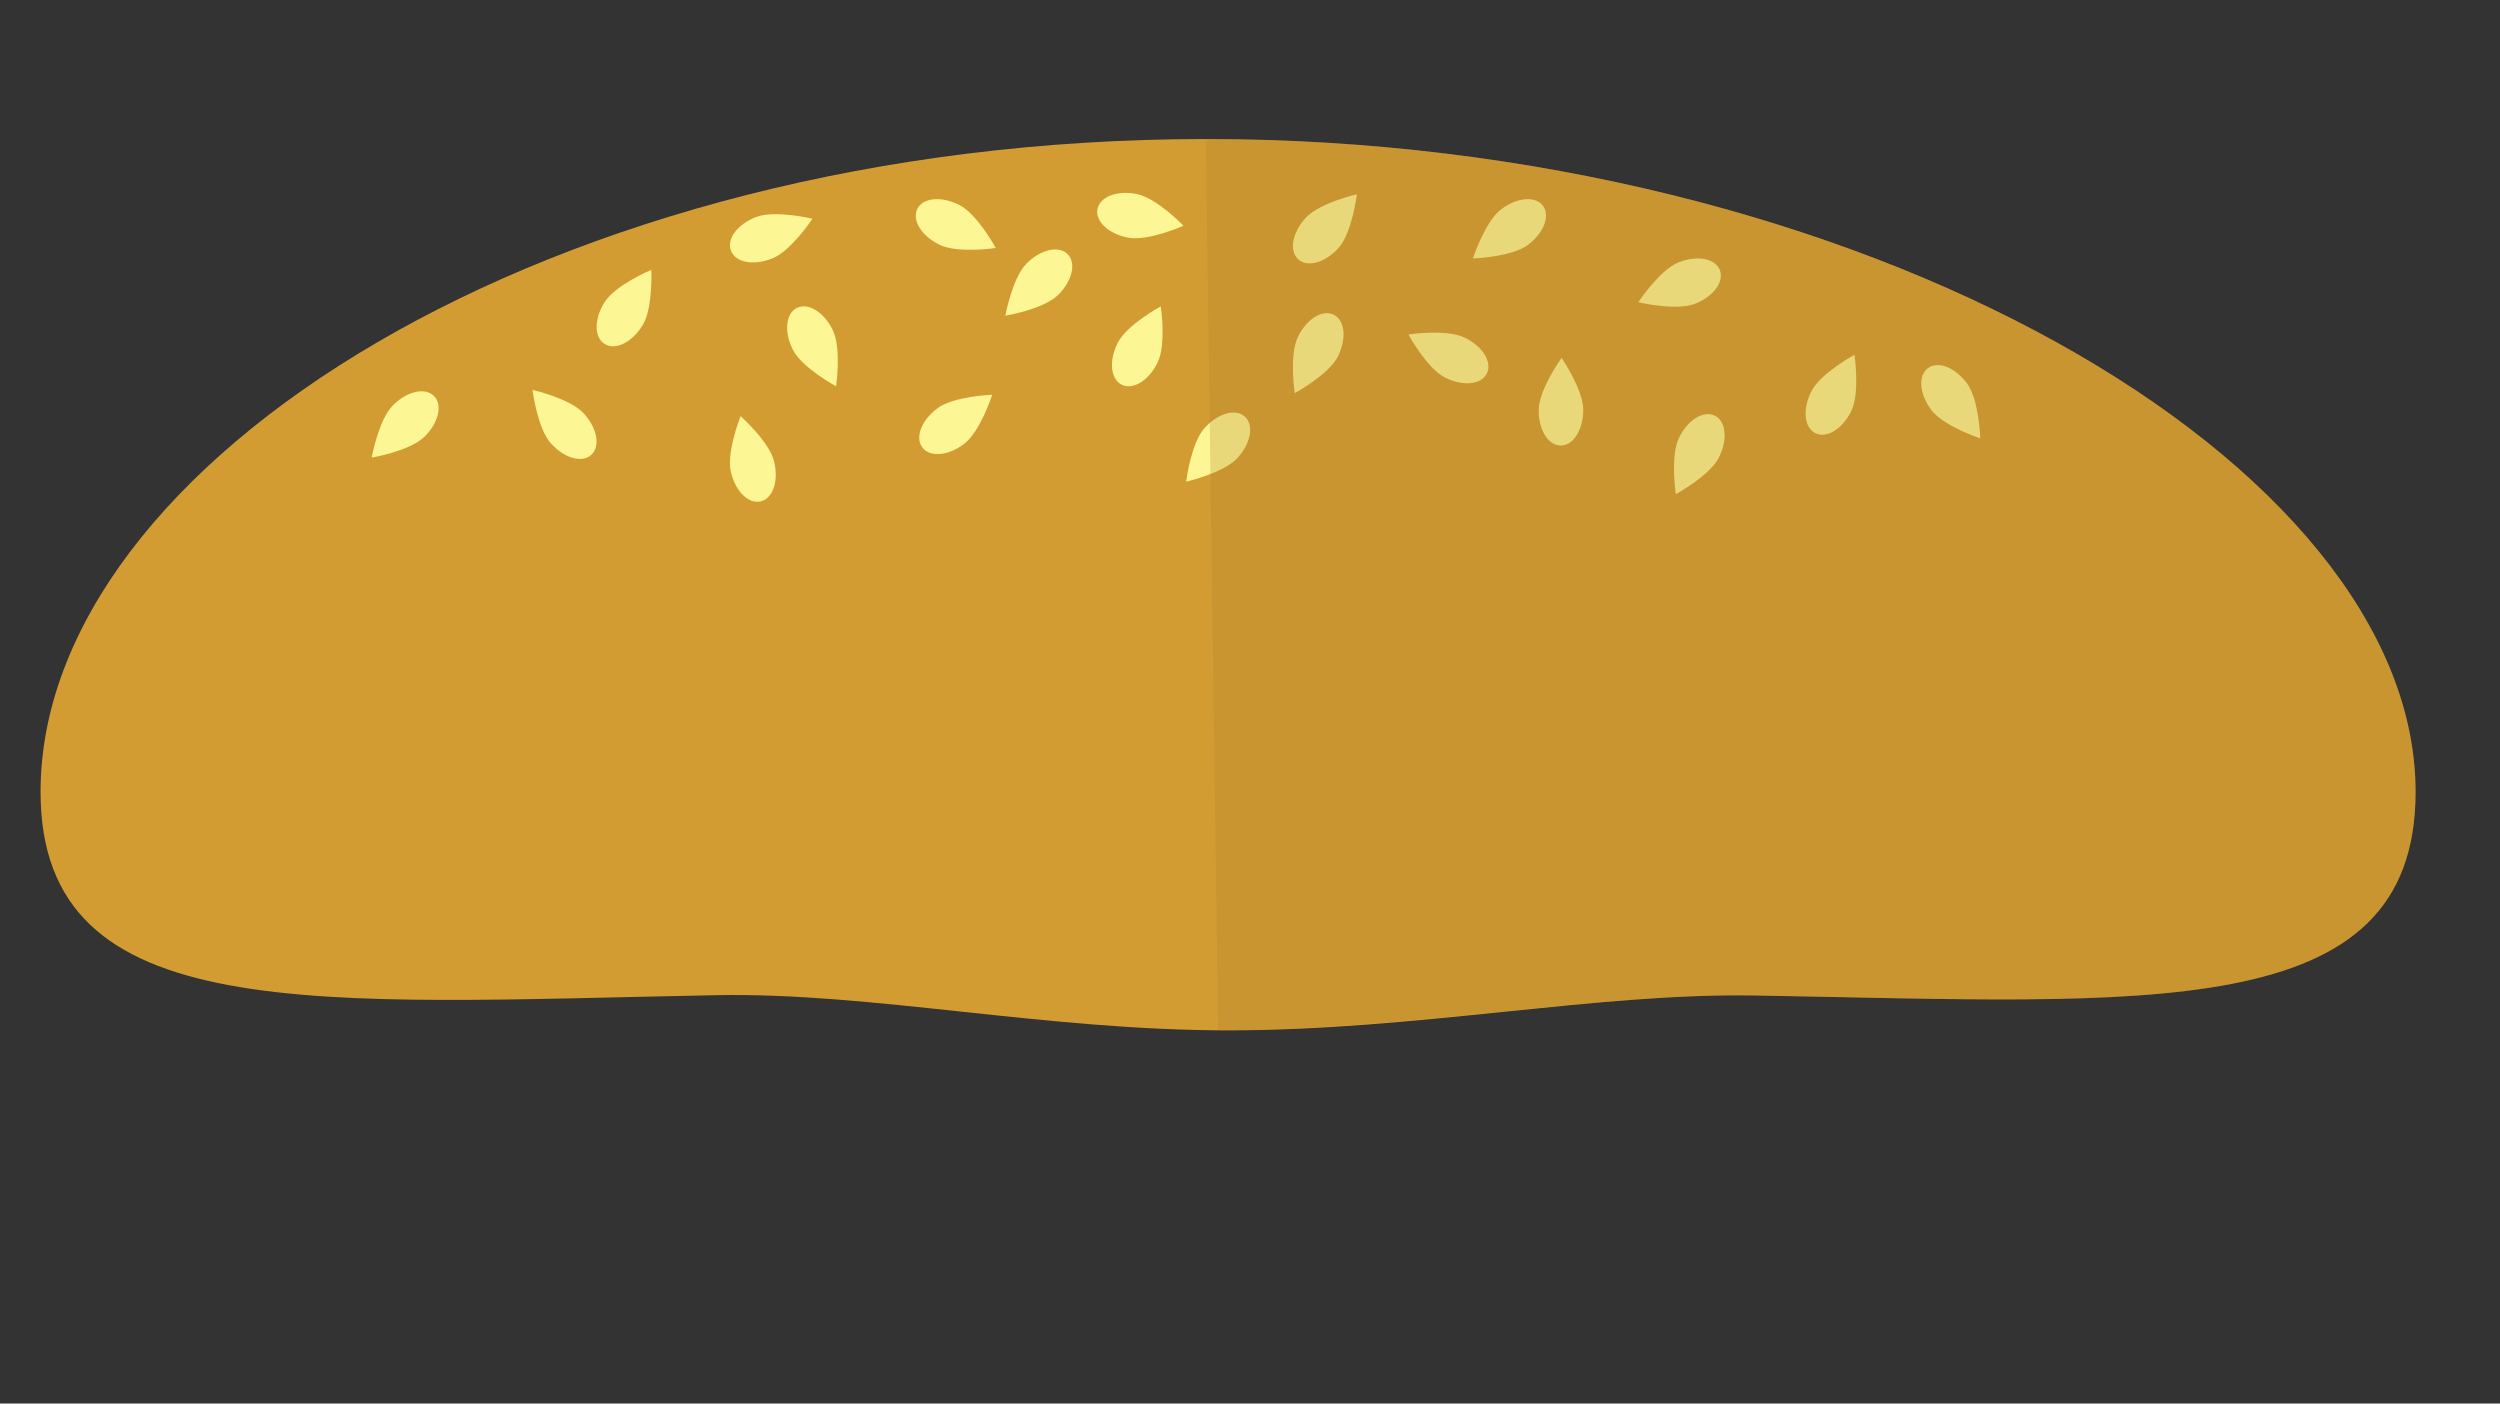 <?xml version="1.0" encoding="UTF-8" standalone="no"?>
<svg
   xmlns:dc="http://purl.org/dc/elements/1.1/"
   xmlns:cc="http://creativecommons.org/ns#"
   xmlns:rdf="http://www.w3.org/1999/02/22-rdf-syntax-ns#"
   xmlns:svg="http://www.w3.org/2000/svg"
   xmlns="http://www.w3.org/2000/svg"
   viewBox="0 0 71.25 40"
   height="40"
   width="71.25"
   xml:space="preserve"
   version="1.1"
   id="svg2"><rect x="0" y="0" width="71.25" height="40" fill="#333333" stroke="none"/><defs
     id="defs6"><clipPath
       id="clipPath16"
       clipPathUnits="userSpaceOnUse"><path
         id="path18"
         d="M 0,32 57,32 57,0 0,0 0,32 Z" /></clipPath><clipPath
       id="clipPath112"
       clipPathUnits="userSpaceOnUse"><path
         id="path114"
         d="m 27.493,28.83 27.582,0 0,-20.321 -27.582,0 0,20.321 z" /></clipPath></defs><g
     transform="matrix(1.25,0,0,-1.25,0,40)"
     id="g10"><g
       id="g12"><g
         clip-path="url(#clipPath16)"
         id="g14"><g
           transform="translate(55.075,13.945)"
           id="g20"><path
             id="path22"
             style="fill:#d29c33;fill-opacity:1;fill-rule:nonzero;stroke:none"
             d="m 0,0 c 0,-5.324 -6.131,-4.796 -15.052,-4.642 -3.622,0.063 -7.705,-0.795 -12.023,-0.795 -4.177,0 -8.134,0.869 -11.667,0.802 -9.113,-0.174 -15.408,-0.76 -15.408,4.635 0,7.487 11.614,14.885 26.567,14.885 C -12.63,14.885 0,7.487 0,0" /></g><g
           transform="translate(17.233,27.05)"
           id="g24"><path
             id="path26"
             style="fill:#fcf695;fill-opacity:1;fill-rule:nonzero;stroke:none"
             d="m 0,0 c -0.433,-0.17 -0.67,-0.508 -0.567,-0.769 0.102,-0.261 0.506,-0.346 0.939,-0.175 0.433,0.171 0.919,0.907 0.919,0.907 0,0 -0.858,0.207 -1.291,0.037" /></g><g
           transform="translate(21.867,27.33)"
           id="g28"><path
             id="path30"
             style="fill:#fcf695;fill-opacity:1;fill-rule:nonzero;stroke:none"
             d="m 0,0 c -0.416,0.208 -0.826,0.158 -0.951,-0.092 -0.125,-0.251 0.082,-0.608 0.498,-0.816 0.416,-0.208 1.289,-0.076 1.289,-0.076 0,0 -0.419,0.776 -0.836,0.984" /></g><g
           transform="translate(28.216,21.56)"
           id="g32"><path
             id="path34"
             style="fill:#fcf695;fill-opacity:1;fill-rule:nonzero;stroke:none"
             d="M 0,0 C 0.312,0.345 0.374,0.753 0.166,0.941 -0.042,1.129 -0.442,1.025 -0.753,0.68 -1.065,0.334 -1.172,-0.542 -1.172,-0.542 c 0,0 0.86,0.196 1.172,0.542" /></g><g
           transform="translate(34.837,26.417)"
           id="g36"><path
             id="path38"
             style="fill:#fcf695;fill-opacity:1;fill-rule:nonzero;stroke:none"
             d="M 0,0 C 0.371,0.28 0.51,0.669 0.341,0.893 0.172,1.116 -0.24,1.09 -0.611,0.81 -0.982,0.53 -1.254,-0.31 -1.254,-0.31 c 0,0 0.882,0.03 1.254,0.31" /></g><g
           transform="translate(35.083,22.657)"
           id="g40"><path
             id="path42"
             style="fill:#fcf695;fill-opacity:1;fill-rule:nonzero;stroke:none"
             d="M 0,0 C -0.005,-0.465 0.219,-0.812 0.499,-0.815 0.779,-0.818 1.01,-0.476 1.015,-0.011 1.021,0.454 0.521,1.182 0.521,1.182 0.521,1.182 0.005,0.465 0,0" /></g><g
           transform="translate(25.482,24.18)"
           id="g44"><path
             id="path46"
             style="fill:#fcf695;fill-opacity:1;fill-rule:nonzero;stroke:none"
             d="M 0,0 C -0.208,-0.416 -0.158,-0.826 0.092,-0.951 0.343,-1.076 0.7,-0.87 0.908,-0.453 1.116,-0.037 0.984,0.836 0.984,0.836 0.984,0.836 0.208,0.416 0,0" /></g><g
           transform="translate(38.645,25.074)"
           id="g48"><path
             id="path50"
             style="fill:#fcf695;fill-opacity:1;fill-rule:nonzero;stroke:none"
             d="M 0,0 C 0.433,0.171 0.67,0.509 0.566,0.77 0.464,1.03 0.06,1.115 -0.373,0.944 -0.806,0.773 -1.291,0.036 -1.291,0.036 -1.291,0.036 -0.433,-0.17 0,0" /></g><g
           transform="translate(32.949,23.391)"
           id="g52"><path
             id="path54"
             style="fill:#fcf695;fill-opacity:1;fill-rule:nonzero;stroke:none"
             d="M 0,0 C 0.416,-0.208 0.826,-0.158 0.951,0.093 1.076,0.344 0.869,0.701 0.452,0.908 0.036,1.116 -0.837,0.983 -0.837,0.983 -0.837,0.983 -0.416,0.207 0,0" /></g><g
           transform="translate(29.765,27.028)"
           id="g56"><path
             id="path58"
             style="fill:#fcf695;fill-opacity:1;fill-rule:nonzero;stroke:none"
             d="m 0,0 c -0.311,-0.346 -0.373,-0.754 -0.164,-0.941 0.208,-0.188 0.607,-0.084 0.919,0.262 0.31,0.346 0.417,1.222 0.417,1.222 C 1.172,0.543 0.312,0.346 0,0" /></g><g
           transform="translate(21.37,22.689)"
           id="g60"><path
             id="path62"
             style="fill:#fcf695;fill-opacity:1;fill-rule:nonzero;stroke:none"
             d="M 0,0 C -0.371,-0.28 -0.509,-0.669 -0.34,-0.893 -0.171,-1.117 0.241,-1.09 0.612,-0.81 0.983,-0.529 1.253,0.311 1.253,0.311 1.253,0.311 0.371,0.28 0,0" /></g><g
           transform="translate(25.914,27.578)"
           id="g64"><path
             id="path66"
             style="fill:#fcf695;fill-opacity:1;fill-rule:nonzero;stroke:none"
             d="m 0,0 c -0.457,0.088 -0.838,-0.069 -0.892,-0.345 -0.053,-0.275 0.243,-0.563 0.699,-0.652 0.457,-0.088 1.262,0.273 1.262,0.273 0,0 -0.612,0.636 -1.069,0.724" /></g><g
           transform="translate(30.504,23.873)"
           id="g68"><path
             id="path70"
             style="fill:#fcf695;fill-opacity:1;fill-rule:nonzero;stroke:none"
             d="m 0,0 c 0.207,0.417 0.157,0.826 -0.094,0.951 -0.25,0.125 -0.607,-0.082 -0.814,-0.498 -0.208,-0.417 -0.076,-1.289 -0.076,-1.289 0,0 0.776,0.42 0.984,0.836" /></g><g
           transform="translate(18.984,24.482)"
           id="g72"><path
             id="path74"
             style="fill:#fcf695;fill-opacity:1;fill-rule:nonzero;stroke:none"
             d="m 0,0 c -0.208,0.416 -0.566,0.622 -0.816,0.497 -0.251,-0.126 -0.3,-0.536 -0.091,-0.952 0.208,-0.416 0.986,-0.834 0.986,-0.834 0,0 0.129,0.873 -0.079,1.289" /></g><g
           transform="translate(12.562,21.889)"
           id="g76"><path
             id="path78"
             style="fill:#fcf695;fill-opacity:1;fill-rule:nonzero;stroke:none"
             d="M 0,0 C 0.312,-0.345 0.712,-0.448 0.919,-0.26 1.127,-0.072 1.064,0.336 0.752,0.681 0.44,1.026 -0.421,1.221 -0.421,1.221 -0.421,1.221 -0.312,0.345 0,0" /></g><g
           transform="translate(13.787,25.114)"
           id="g80"><path
             id="path82"
             style="fill:#fcf695;fill-opacity:1;fill-rule:nonzero;stroke:none"
             d="M 0,0 C -0.249,-0.393 -0.24,-0.806 -0.003,-0.956 0.233,-1.105 0.61,-0.935 0.858,-0.542 1.106,-0.148 1.063,0.733 1.063,0.733 1.063,0.733 0.248,0.393 0,0" /></g><g
           transform="translate(24.123,25.274)"
           id="g84"><path
             id="path86"
             style="fill:#fcf695;fill-opacity:1;fill-rule:nonzero;stroke:none"
             d="m 0,0 c 0.331,0.327 0.417,0.731 0.22,0.93 -0.197,0.2 -0.602,0.119 -0.933,-0.208 -0.331,-0.326 -0.489,-1.195 -0.489,-1.195 0,0 0.871,0.146 1.202,0.473" /></g><g
           transform="translate(39.192,21.571)"
           id="g88"><path
             id="path90"
             style="fill:#fcf695;fill-opacity:1;fill-rule:nonzero;stroke:none"
             d="M 0,0 C 0.207,0.416 0.158,0.826 -0.093,0.951 -0.344,1.076 -0.701,0.869 -0.908,0.452 -1.115,0.036 -0.983,-0.837 -0.983,-0.837 c 0,0 0.776,0.42 0.983,0.837" /></g><g
           transform="translate(9.676,22.041)"
           id="g92"><path
             id="path94"
             style="fill:#fcf695;fill-opacity:1;fill-rule:nonzero;stroke:none"
             d="M 0,0 C 0.331,0.327 0.417,0.73 0.22,0.93 0.022,1.129 -0.382,1.049 -0.713,0.722 -1.044,0.395 -1.202,-0.474 -1.202,-0.474 c 0,0 0.871,0.147 1.202,0.474" /></g><g
           transform="translate(44.847,23.26)"
           id="g96"><path
             id="path98"
             style="fill:#fcf695;fill-opacity:1;fill-rule:nonzero;stroke:none"
             d="m 0,0 c -0.278,0.373 -0.666,0.514 -0.891,0.346 -0.224,-0.167 -0.201,-0.579 0.077,-0.952 0.278,-0.373 1.117,-0.649 1.117,-0.649 0,0 -0.026,0.882 -0.303,1.255" /></g><g
           transform="translate(16.664,21.24)"
           id="g100"><path
             id="path102"
             style="fill:#fcf695;fill-opacity:1;fill-rule:nonzero;stroke:none"
             d="M 0,0 C 0.106,-0.453 0.407,-0.736 0.68,-0.672 0.953,-0.607 1.094,-0.22 0.988,0.233 0.881,0.686 0.221,1.272 0.221,1.272 0.221,1.272 -0.107,0.453 0,0" /></g><g
           transform="translate(41.298,23.075)"
           id="g104"><path
             id="path106"
             style="fill:#fcf695;fill-opacity:1;fill-rule:nonzero;stroke:none"
             d="M 0,0 C -0.208,-0.416 -0.158,-0.826 0.093,-0.951 0.343,-1.076 0.7,-0.869 0.908,-0.453 1.115,-0.037 0.984,0.836 0.984,0.836 0.984,0.836 0.208,0.416 0,0" /></g><g
           id="g108"><g
             id="g110" /><g
             id="g116"><g
               style="opacity:0.25"
               id="g118"
               clip-path="url(#clipPath112)"><g
                 id="g120"
                 transform="translate(55.075,13.945)"><path
                   id="path122"
                   style="fill:#b07f29;fill-opacity:1;fill-rule:nonzero;stroke:none"
                   d="m 0,0 c 0,-5.324 -6.131,-4.796 -15.052,-4.642 -3.622,0.063 -7.931,-0.795 -12.25,-0.795 l -0.281,20.322 C -12.63,14.885 0,7.487 0,0" /></g></g></g></g></g></g></g></svg>